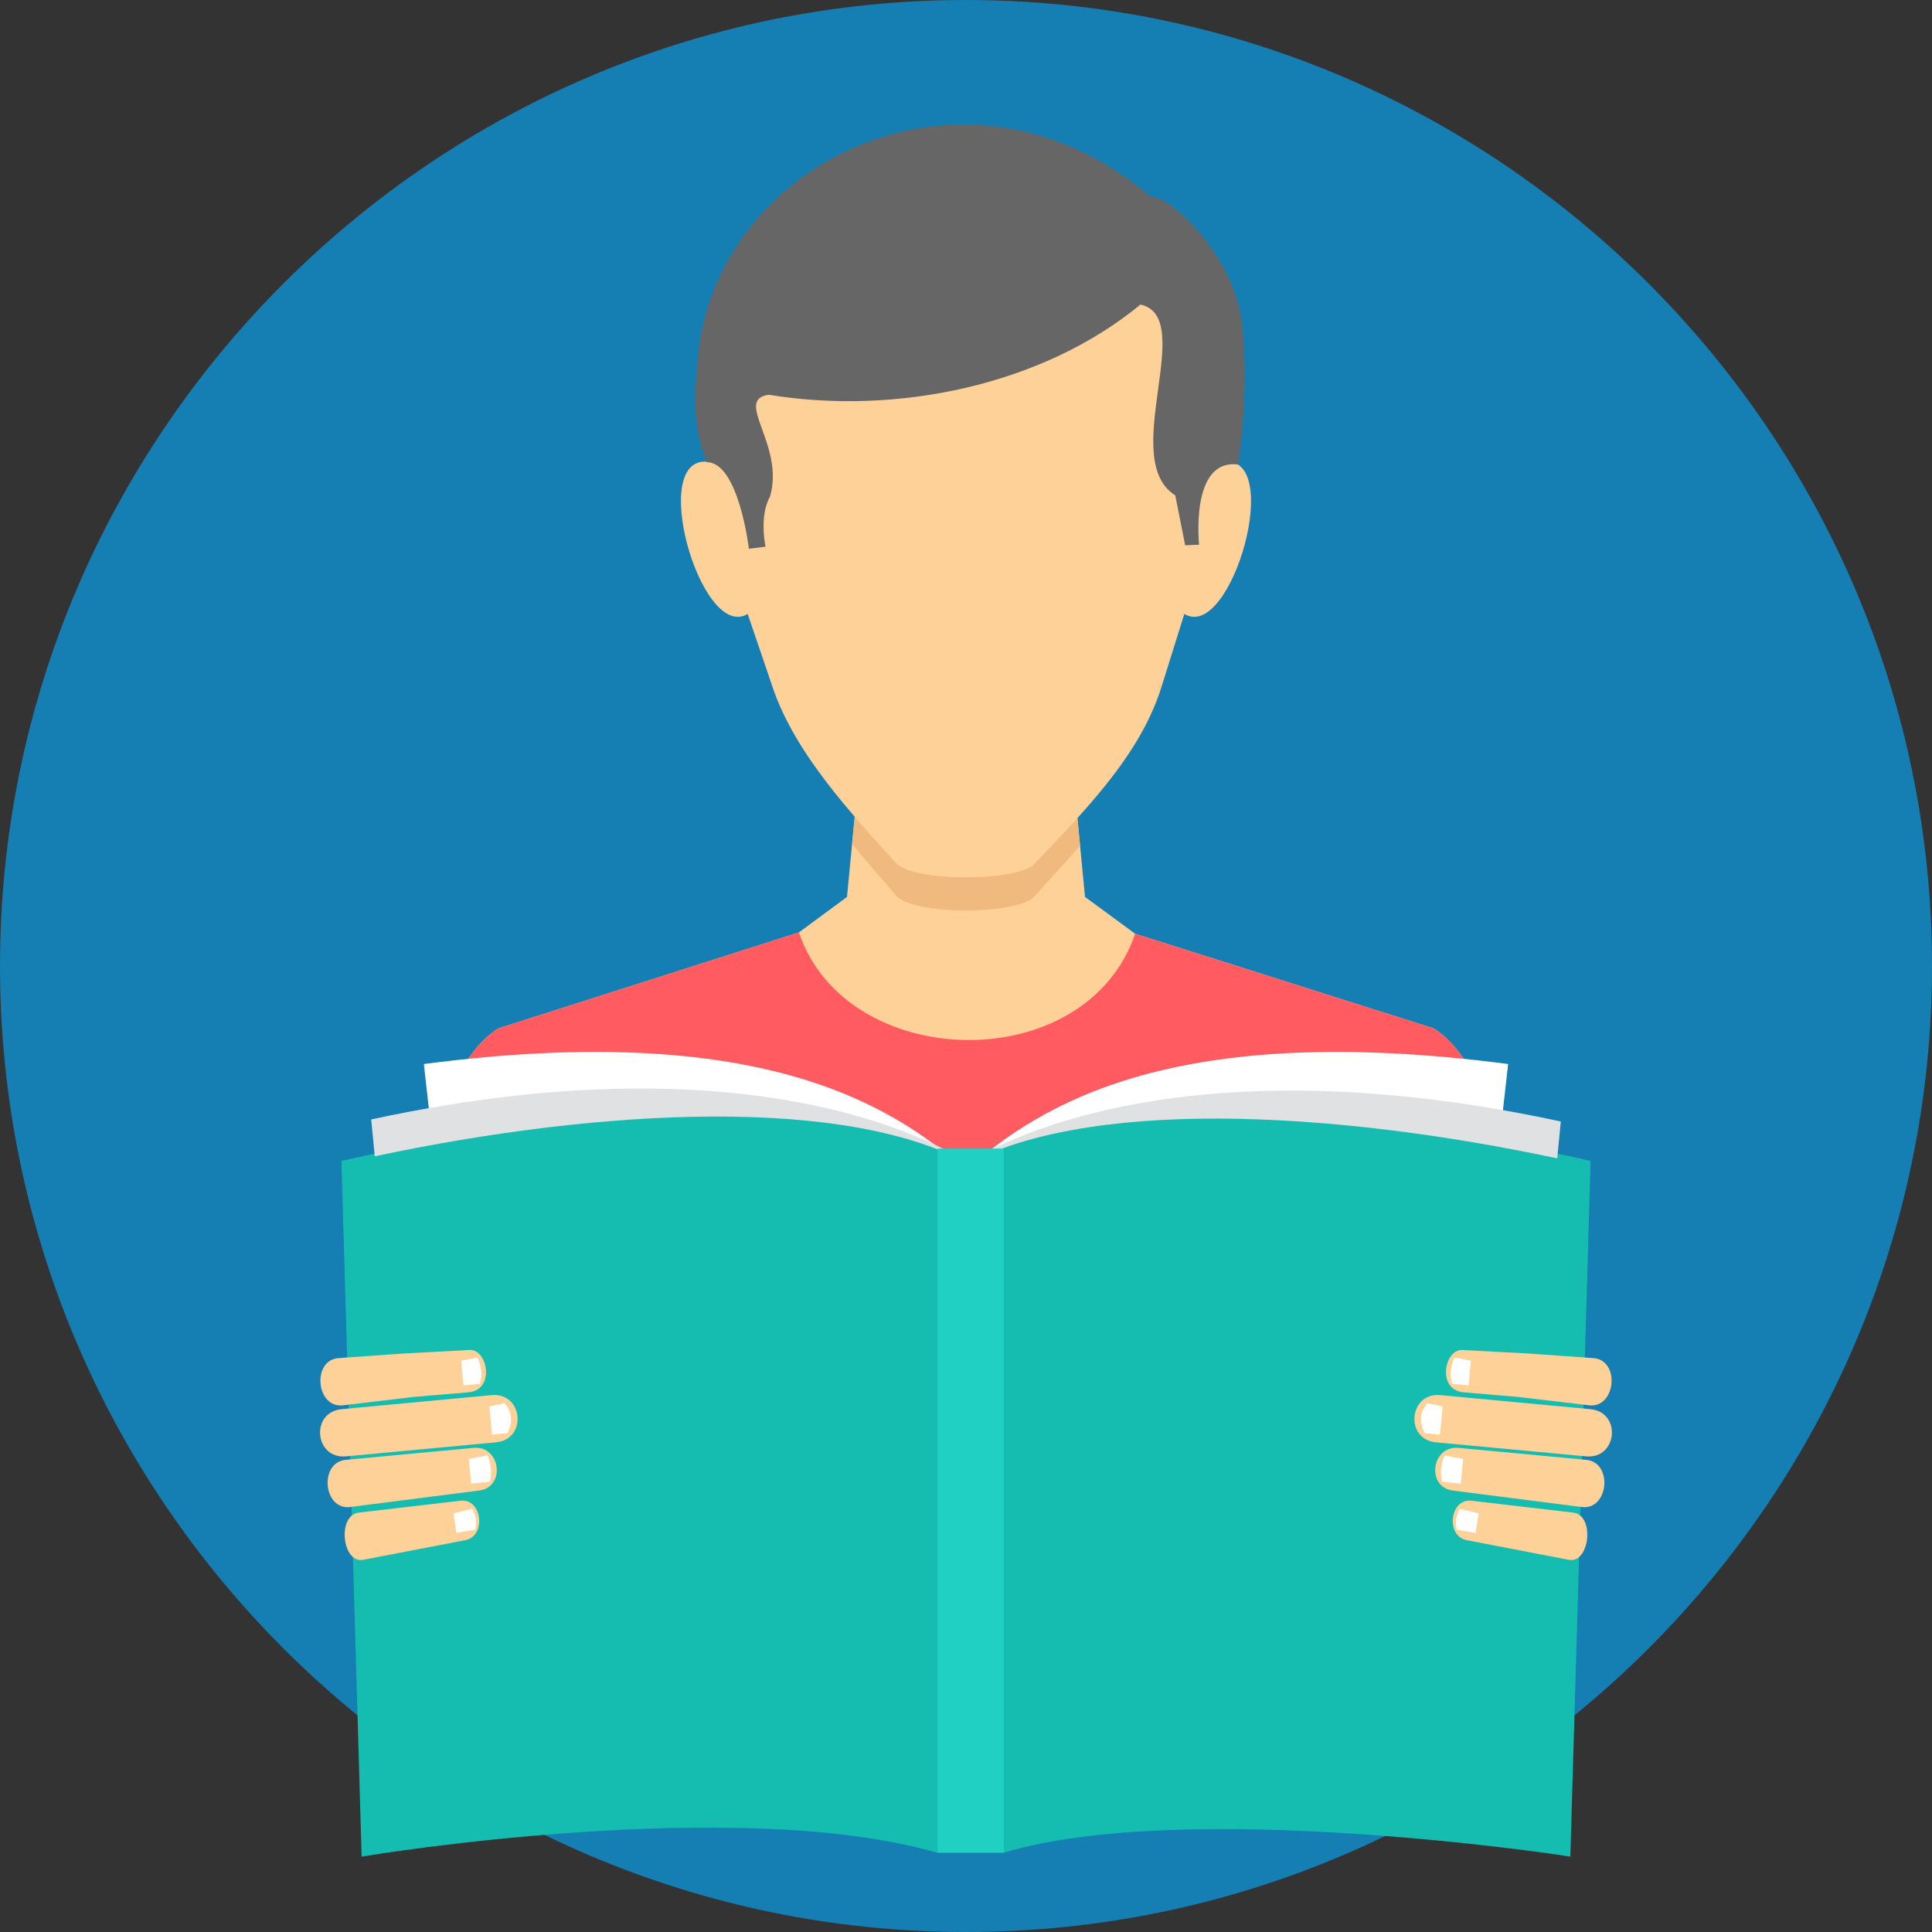 <svg xmlns="http://www.w3.org/2000/svg" xmlns:xlink="http://www.w3.org/1999/xlink" version="1.1" id="Layer_1" x="0px" y="0px" viewBox="0 0 512 512" style="enable-background:new 0 0 512 512;" xml:space="preserve" height="48" width="48">
<rect x="0" y="0" width="512" height="512" fill="#333333" stroke="none"/>
<path style="fill:#157eb3;" d="M256.001,512C397,512,512,397,512,256.001C512,115.001,397,0,256.001,0  C115.001,0,0,115.001,0,256.001C0,397,115.001,512,256.001,512z"/>
<path style="fill:#FED198;" d="M228.854,191.944c18.097,0,36.191,0,54.286,0l4.398,45.752l13.286,9.753l79.045,25.056  c0,0,10.366,5.703,13.413,21.649c3.04,15.947,4.521,51.205,6.873,72.719c-54.08,61.981-230.534,62.077-288.309,0.002  c2.352-21.514,3.828-56.774,6.872-72.722c3.043-15.946,13.413-21.649,13.413-21.649l79.586-25.401l12.745-9.403L228.854,191.944  L228.854,191.944z"/>
<path style="fill:#F0B97D;" d="M285.529,216.787l0.698,7.258c-4.042,4.706-8.205,9.203-12.139,13.534  c-4.459,4.908-32.053,4.996-36.558-0.199c-3.678-4.245-7.72-8.844-11.719-13.737l0.692-7.209c3.772,4.377,7.563,8.5,11.027,12.32  c4.505,4.963,32.099,4.879,36.558,0.189C277.797,225.041,281.707,221.002,285.529,216.787L285.529,216.787z"/>
<path style="fill:#FF5B61;" d="M211.717,247.105l-79.588,25.4c0,0-10.367,5.703-13.411,21.649  c-3.043,15.947-4.521,51.207-6.872,72.722c57.775,62.074,234.23,61.979,288.309-0.002c-2.354-21.513-3.833-56.772-6.873-72.719  c-3.048-15.946-13.412-21.649-13.412-21.649l-79.046-25.057C287.729,285.859,224.2,284.257,211.717,247.105L211.717,247.105z"/>
<path style="fill:#FED198;" d="M188.217,122.455c-17.025-3.019-2.511,47.826,9.925,40.246l6.673,19.597  c6.012,17.654,21.174,33.728,32.715,46.453c4.505,4.965,32.099,4.881,36.558,0.19c12.779-13.438,27.961-28.535,33.662-46.742  l6.107-19.498c12.453,7.572,26.937-43.262,9.924-40.246c1.18-39.578-26.807-77.976-67.78-78.152  C215.026,44.479,187.038,82.877,188.217,122.455L188.217,122.455z"/>
<path style="fill:#666666;" d="M304.87,52.096c4.809-0.559,22.183,15.31,24.266,33.688c2.086,18.378-1.081,37.32-1.081,37.32  c-12.729-1.59-10.286,21.246-10.286,21.246l-3.686,0.16l-2.626-13.241c-15.227-9.542,6.007-47.244-9.226-50.552  c-26.068,21.472-64.738,29.418-98.481,23.903c-9.47,1.264,4.309,13.234,0.311,27.003c-2.945,5.144-1.188,13.25-1.188,13.25  l-4.405,0.55c0,0-2.727-23.033-11.222-22.936c-3.928-10.609-3.12-17.335-2.399-26.815C188.841,43.126,255.6,10.143,304.87,52.096  L304.87,52.096z"/>
<g>
	<path style="fill:#FFFFFF;" d="M112.324,281.977c88.601-11.582,123.861,10.65,143.676,28.152   c-29.448-16.953-85.965-15.833-141.187-5.966L112.324,281.977L112.324,281.977z"/>
	<path style="fill:#FFFFFF;" d="M399.673,281.977c-88.596-11.582-123.857,10.649-143.672,28.152   c35.131-20.228,101.156-12.97,141.134-5.651L399.673,281.977L399.673,281.977z"/>
</g>
<path style="fill:#15BDB1;" d="M90.479,307.655c62.477-14.237,132.495-18.733,166.471,0.829  c33.98-19.561,102.089-15.066,164.57-0.829c-3.577,122.917-0.593,20.326-5.36,184.383c-3.662-0.691-102.408-15.377-150.139-1.055  c-7.947-0.005-9.791-0.005-17.77,0c-52.404-15.242-148.976,0.407-152.417,1.055C90.913,322.648,94.174,435.001,90.479,307.655  L90.479,307.655z"/>
<g>
	<path style="fill:#DFE1E3;" d="M98.367,296.663l0.951,9.766c60.354-12.811,125.922-16.135,158.451,2.594v-0.001   C257.655,308.936,209.464,272.699,98.367,296.663z"/>
	<path style="fill:#DFE1E3;" d="M413.631,297.204l-0.95,9.767c-60.357-12.811-125.921-16.135-158.452,2.594l-0.001-0.001   C254.343,309.479,302.536,273.243,413.631,297.204L413.631,297.204z"/>
</g>
<path style="fill:#FED198;" d="M124.451,357.76l-17.402,0.93l-17.322,1.226c-7.169,0.512-5.972,13.352,1.173,12.508l18.879-2.237  l14.34-1.206C131.287,368.373,129.268,357.5,124.451,357.76z M122.061,397.706L122.061,397.706l-26.99,3.156  c-5.79,0.673-4.396,13.572,1.171,12.504l27.074-5.209C128.97,407.069,127.773,397.039,122.061,397.706L122.061,397.706z   M125.491,383.703L125.491,383.703c7.163-0.671,8.625,10.393,1.486,11.305l-34.172,4.366c-7.135,0.912-8.328-11.834-1.169-12.502  L125.491,383.703L125.491,383.703z M130.262,369.727L130.262,369.727c8.388-0.785,9.557,11.719,1.172,12.505l-39.712,3.717  c-8.383,0.785-9.552-11.719-1.173-12.503L130.262,369.727L130.262,369.727z"/>
<g>
	<path style="fill:#FFFFFF;" d="M122.199,360.601l0.612,6.535l4.359-0.408c0.732-2.449,0.423-4.76-0.654-6.99L122.199,360.601z"/>
	<path style="fill:#FFFFFF;" d="M129.686,372.752l0.694,7.421l4.07-0.382c1.439-2.804,1.376-5.468-0.743-7.937L129.686,372.752z"/>
	<path style="fill:#FFFFFF;" d="M124.251,386.624l0.612,6.531l4.99-0.466c0.516-2.399,0.319-4.73-0.655-6.989L124.251,386.624z"/>
	<path style="fill:#FFFFFF;" d="M120.162,401.062l0.794,5.171l5.004-0.857c0.454-1.968,0.191-3.816-0.85-5.532L120.162,401.062z"/>
</g>
<path style="fill:#FED198;" d="M387.546,357.76l17.401,0.93l17.322,1.226c7.171,0.512,5.974,13.352-1.171,12.508l-18.881-2.237  l-14.337-1.206C380.709,368.373,382.731,357.5,387.546,357.76L387.546,357.76z M389.936,397.706L389.936,397.706l26.992,3.156  c5.79,0.673,4.393,13.572-1.172,12.504l-27.072-5.209C383.027,407.069,384.223,397.039,389.936,397.706L389.936,397.706z   M386.505,383.703L386.505,383.703c-7.163-0.671-8.624,10.393-1.484,11.305l34.17,4.366c7.135,0.912,8.33-11.834,1.171-12.502  L386.505,383.703L386.505,383.703z M381.736,369.727L381.736,369.727c-8.388-0.785-9.558,11.719-1.171,12.505l39.712,3.717  c8.381,0.785,9.549-11.719,1.172-12.503L381.736,369.727z"/>
<g>
	<path style="fill:#FFFFFF;" d="M389.799,360.601l-0.613,6.535l-4.357-0.408c-0.734-2.449-0.425-4.76,0.654-6.99L389.799,360.601z"/>
	<path style="fill:#FFFFFF;" d="M382.313,372.752l-0.695,7.421l-4.07-0.382c-1.441-2.804-1.376-5.468,0.744-7.937L382.313,372.752   L382.313,372.752z"/>
	<path style="fill:#FFFFFF;" d="M387.745,386.624l-0.612,6.531l-4.987-0.466c-0.517-2.399-0.319-4.73,0.653-6.989L387.745,386.624z"/>
	<path style="fill:#FFFFFF;" d="M391.837,401.062l-0.796,5.171l-5.003-0.857c-0.454-1.968-0.191-3.816,0.85-5.532L391.837,401.062   L391.837,401.062z"/>
</g>
<path style="fill:#20D0C2;" d="M248.45,490.98h17.573V304.391H248.45V490.98z"/>
    
</svg>